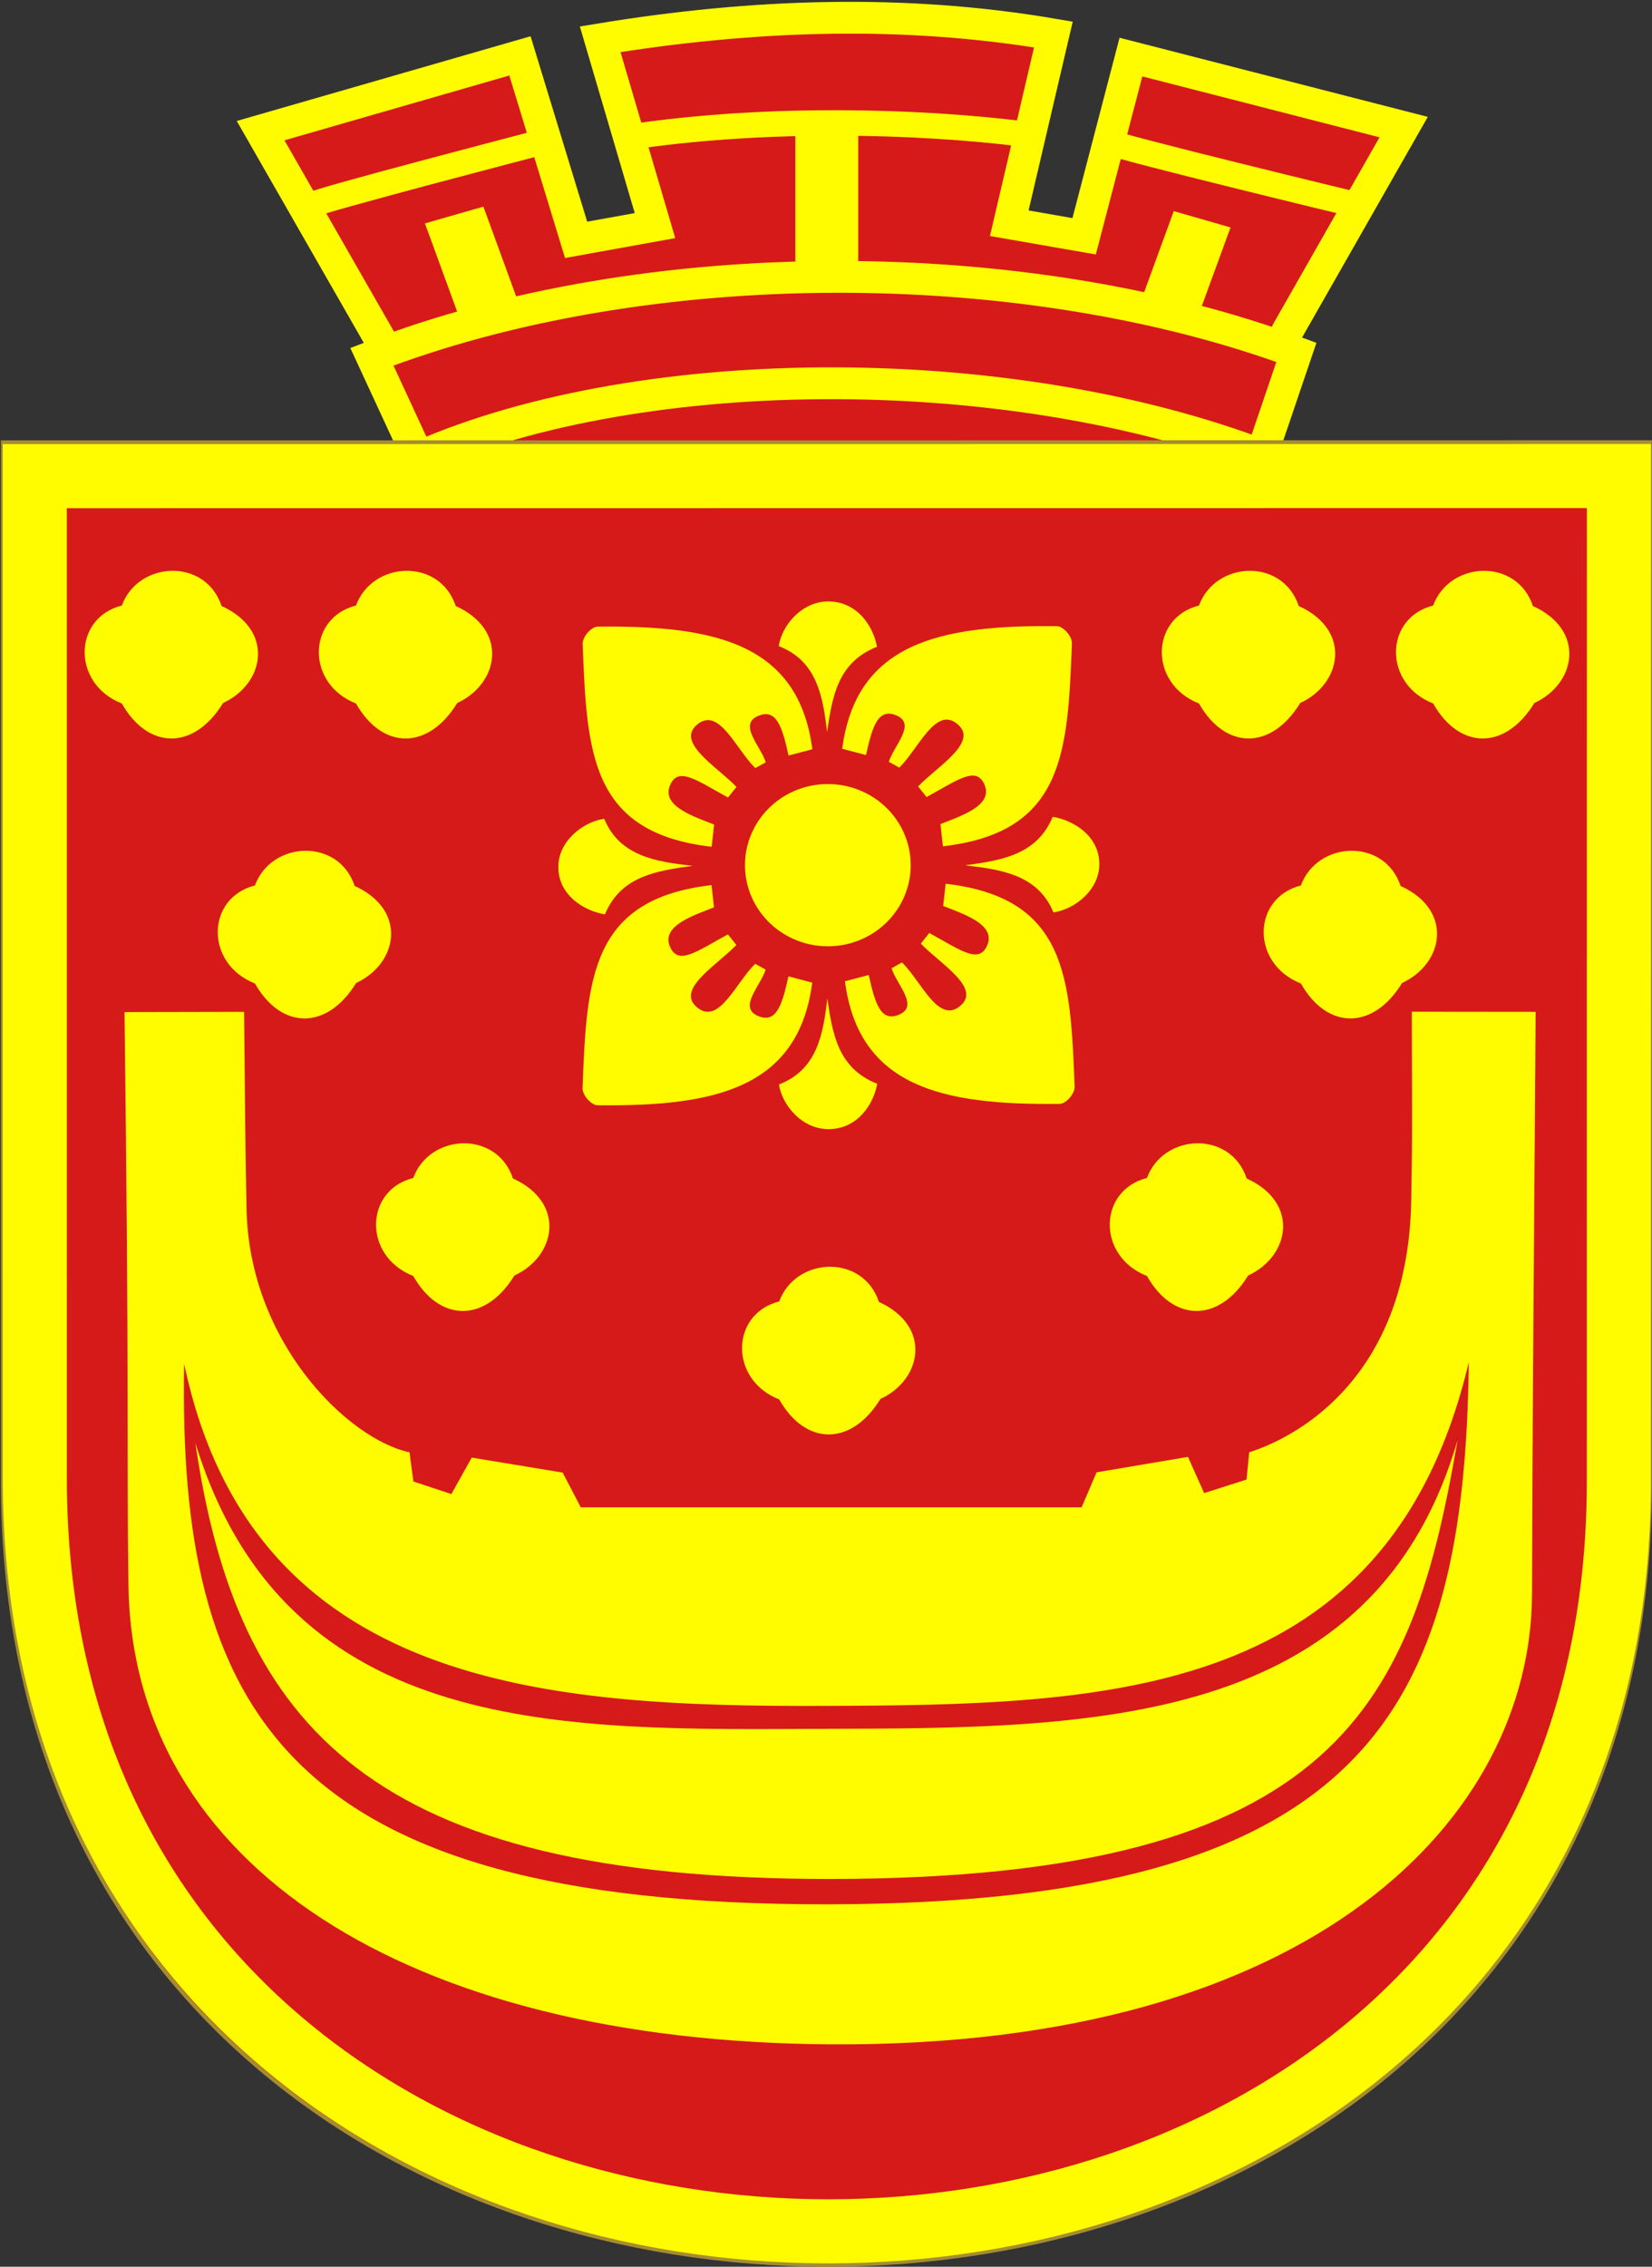 <?xml version="1.0" encoding="UTF-8" standalone="no"?>
<!-- Created with Inkscape (http://www.inkscape.org/) -->

<svg
   xmlns:svg="http://www.w3.org/2000/svg"
   xmlns="http://www.w3.org/2000/svg"
   version="1.1"
   width="350"
   height="480"
   id="svg4228">
  <rect width="100%" height="100%" fill="#333333" stroke="none"/>
  <defs
     id="defs4232" />
  <path
     d="M 80.987,72.657 55.211,27.667 110.161,11.833 122.058,50.79 138.769,47.774 127.156,8.314 c 32.358,-5.313 64.418,-6.405 96.021,-1.005 l -9.347,39.963 15.862,2.765 9.914,-37.952 57.782,14.829 -24.643,43.23 C 262.93,91.71 198.301,89.555 176.158,89.496 153.319,89.436 91.198,96.439 80.987,72.657 z"
     id="path5111-9"
     style="fill:#d61a1a;fill-opacity:1;stroke:#fffc00;stroke-width:6.735;stroke-linecap:butt;stroke-linejoin:miter;stroke-miterlimit:4;stroke-opacity:1;stroke-dasharray:none" />
  <path
     d="M 78.789,75.547 94.173,108.793 c 59.275,2.576 113.127,-3.708 168.069,2.395 L 274.66,74.615 C 217.088,53.293 137.111,53.007 78.789,75.547 z"
     id="path5107-1"
     style="fill:#d61a1a;fill-opacity:1;stroke:#fffc00;stroke-width:6.735;stroke-linecap:butt;stroke-linejoin:miter;stroke-miterlimit:4;stroke-opacity:1;stroke-dasharray:none" />
  <path
     d="M 65.692,43.501 C 67.108,42.496 114.41,30.18 114.41,30.18"
     id="path5625-5"
     style="fill:none;stroke:#fffc00;stroke-width:5.388;stroke-linecap:butt;stroke-linejoin:miter;stroke-miterlimit:4;stroke-opacity:1;stroke-dasharray:none" />
  <path
     d="m 234.932,30.055 c 1.416,1.005 52.401,13.321 52.401,13.321"
     id="path5625-8-9"
     style="fill:none;stroke:#fffc00;stroke-width:5.388;stroke-linecap:butt;stroke-linejoin:miter;stroke-miterlimit:4;stroke-opacity:1;stroke-dasharray:none" />
  <path
     d="m 135.937,28.672 c 26.815,-3.73 57.496,-3.218 81.292,-0.251"
     id="path5649-8"
     style="fill:none;stroke:#fffc00;stroke-width:5.388;stroke-linecap:butt;stroke-linejoin:miter;stroke-miterlimit:4;stroke-opacity:1;stroke-dasharray:none" />
  <rect
     width="12.88"
     height="21.775"
     x="68.517"
     y="70.522"
     transform="matrix(0.961,-0.276,0.343,0.939,0,0)"
     id="rect5657-4"
     style="fill:#fffc00;fill-opacity:1;stroke:none" />
  <rect
     width="12.512"
     height="20.329"
     x="249.582"
     y="5.415"
     transform="matrix(0.961,0.276,0.343,-0.939,0,0)"
     id="rect5657-8-0"
     style="fill:#fffc00;fill-opacity:1;stroke:none" />
  <rect
     width="13.313"
     height="30.035"
     x="168.51"
     y="28.17"
     id="rect5681-7"
     style="fill:#fffc00;fill-opacity:1;stroke:none" />
  <path
     d="M 86.652,97.74 C 133.278,76.21 212.679,75.406 268.213,96.735"
     id="path5109-3"
     style="fill:none;stroke:#fffc00;stroke-width:6.735;stroke-linecap:butt;stroke-linejoin:miter;stroke-miterlimit:4;stroke-opacity:1;stroke-dasharray:none" />
  <path
     d="M 0.597,93.659 349.562,93.631 C 349.549,310.764 349.545,313.967 349.545,313.977 350.44,534.808 0.603,534.812 0.6,313.976 L 0.596,93.659 z"
     id="path2902"
     style="fill:#d61a1a;fill-opacity:1;stroke:#a58d31;stroke-width:0.815;stroke-opacity:1" />
  <path
     d="m 26.381,214.321 25.334,-0.051 c 0.216,24.004 0.258,28.006 0.519,41.759 0.534,28.171 21.422,48.707 34.522,51.513 l 0.831,6.184 8.047,2.658 4.309,-7.717 19.26,3.169 3.842,7.359 106.111,0 3.167,-7.411 19.364,-3.271 3.426,7.666 8.981,-2.862 0.571,-5.775 c 11.704,-3.755 33.787,-17.171 34.329,-53.52 0.199,-13.513 0.225,-9.911 0.115,-39.777 l 26.242,0.026 c -0.563,76.327 -0.632,82.521 -0.77,123.276 -0.159,47.178 -45.948,95.96 -148.481,95.363 C 86.073,432.385 28.026,394.848 27.215,335.696 26.828,307.454 27.408,295.673 26.381,214.321 z"
     id="path2827"
     style="fill:#fffc00;fill-opacity:1;stroke:none" />
  <path
     d="m 175.284,211.459 c 1.089,7.397 2.221,14.77 10.563,18.041 -0.612,3.784 -3.798,9.558 -10.248,9.608 -5.602,0.043 -9.862,-4.975 -10.563,-9.455 8.203,-3.18 9.364,-10.818 10.248,-18.194 z"
     id="path2961"
     style="fill:#fffc00;fill-opacity:1;stroke:none" />
  <path
     d="m 204.477,183.248 c 7.607,-1.059 15.188,-2.16 18.552,-10.273 3.891,0.595 9.829,3.694 9.88,9.966 0.044,5.448 -5.115,9.591 -9.723,10.273 -3.27,-7.977 -11.124,-9.106 -18.709,-9.966 z"
     id="path2961-8"
     style="fill:#fffc00;fill-opacity:1;stroke:none" />
  <path
     d="m 146.721,183.35 c -7.607,1.059 -15.188,2.16 -18.552,10.273 -3.891,-0.595 -9.829,-3.694 -9.88,-9.966 -0.044,-5.448 5.115,-9.591 9.722,-10.273 3.27,7.977 11.124,9.106 18.709,9.966 z"
     id="path2961-2"
     style="fill:#fffc00;fill-opacity:1;stroke:none" />
  <path
     d="m 175.231,155.011 c 1.089,-7.397 2.221,-14.77 10.563,-18.041 -0.612,-3.784 -3.798,-9.558 -10.248,-9.608 -5.602,-0.043 -9.862,4.975 -10.563,9.455 8.203,3.18 9.364,10.818 10.248,18.194 z"
     id="path2961-5"
     style="fill:#fffc00;fill-opacity:1;stroke:none" />
  <path
     d="m 232.373,114.153 a 20.847,20.593 0 1 1 -41.695,0 20.847,20.593 0 1 1 41.695,0 z"
     transform="matrix(0.842,0,0,0.834,-2.711,88.007)"
     id="path3775"
     style="fill:#fffc00;fill-opacity:1;stroke:none" />
  <path
     d="m 178.437,158.563 5.045,1.329 c 1.358,-6.277 2.623,-9.817 6.201,-8.484 4.712,1.755 -0.323,6.457 -1.366,9.915 l 2.207,1.227 c 4.026,-3.906 7.56,-12.795 12.087,-9.404 5.125,3.839 -3.924,9.029 -8.093,13.39 l 1.787,2.249 c 6.732,-3.68 10.578,-6.677 12.298,-2.555 1.844,4.421 -5.195,6.623 -9.355,8.279 l 0.526,4.702 c 25.733,-2.953 26.425,-19.932 27.328,-42.93 0.063,-1.595 -1.892,-3.664 -3.153,-3.68 -25.039,-0.307 -42.59,3.659 -45.512,25.963 z"
     id="path3777"
     style="fill:#fffc00;fill-opacity:1;stroke:none" />
  <path
     d="m 172.111,158.665 -5.045,1.329 c -1.358,-6.277 -2.623,-9.817 -6.201,-8.484 -4.712,1.755 0.323,6.457 1.366,9.915 l -2.207,1.227 c -4.026,-3.906 -7.56,-12.795 -12.087,-9.404 -5.125,3.839 3.924,9.029 8.093,13.39 l -1.787,2.249 c -6.732,-3.68 -10.578,-6.677 -12.298,-2.555 -1.844,4.421 5.195,6.623 9.355,8.279 l -0.526,4.702 c -25.733,-2.953 -26.425,-19.932 -27.328,-42.93 -0.063,-1.595 1.892,-3.664 3.153,-3.68 25.039,-0.307 42.59,3.659 45.512,25.963 z"
     id="path3777-5"
     style="fill:#fffc00;fill-opacity:1;stroke:none" />
  <path
     d="m 179.013,207.795 5.045,-1.329 c 1.358,6.277 2.623,9.817 6.201,8.484 4.712,-1.755 -0.323,-6.457 -1.366,-9.915 l 2.207,-1.227 c 4.026,3.906 7.56,12.795 12.087,9.404 5.125,-3.839 -3.924,-9.029 -8.093,-13.39 l 1.787,-2.249 c 6.732,3.68 10.578,6.677 12.298,2.555 1.844,-4.421 -5.195,-6.623 -9.355,-8.279 l 0.526,-4.702 c 25.733,2.953 26.425,19.932 27.328,42.93 0.063,1.596 -1.892,3.664 -3.153,3.68 -25.039,0.307 -42.59,-3.659 -45.512,-25.963 z"
     id="path3777-6"
     style="fill:#fffc00;fill-opacity:1;stroke:none" />
  <path
     d="m 172.086,208.084 -5.045,-1.329 c -1.358,6.277 -2.623,9.817 -6.201,8.484 -4.712,-1.755 0.323,-6.457 1.366,-9.915 l -2.207,-1.227 c -4.026,3.906 -7.56,12.795 -12.087,9.404 -5.125,-3.839 3.924,-9.029 8.093,-13.39 l -1.787,-2.249 c -6.732,3.68 -10.578,6.677 -12.298,2.555 -1.844,-4.421 5.195,-6.623 9.355,-8.279 l -0.526,-4.702 c -25.733,2.953 -26.425,19.932 -27.328,42.93 -0.063,1.595 1.892,3.664 3.153,3.68 25.039,0.307 42.59,-3.659 45.512,-25.963 z"
     id="path3777-4"
     style="fill:#fffc00;fill-opacity:1;stroke:none" />
  <path
     d="m 165.088,275.599 c 3.478,-9.468 17.725,-10.154 21.127,0.102 11.263,5.107 9.19,16.449 0.315,20.545 -6.12,10.002 -15.841,9.989 -21.442,0.102 -10.677,-4.186 -10.329,-18.153 0,-20.75 z"
     id="path3915"
     style="fill:#fffc00;fill-opacity:1;stroke:none" />
  <path
     d="m 242.998,249.453 c 3.478,-9.468 17.725,-10.154 21.127,0.102 11.263,5.107 9.19,16.449 0.315,20.545 -6.12,10.002 -15.841,9.989 -21.442,0.102 -10.677,-4.186 -10.329,-18.153 0,-20.75 z"
     id="path3915-1"
     style="fill:#fffc00;fill-opacity:1;stroke:none" />
  <path
     d="m 87.55,249.453 c 3.478,-9.468 17.725,-10.154 21.127,0.102 11.263,5.107 9.19,16.449 0.315,20.545 -6.12,10.002 -15.841,9.989 -21.442,0.102 -10.677,-4.186 -10.329,-18.153 0,-20.75 z"
     id="path3915-1-8"
     style="fill:#fffc00;fill-opacity:1;stroke:none" />
  <path
     d="m 275.609,187.51 c 3.478,-9.468 17.725,-10.154 21.127,0.102 11.263,5.107 9.19,16.449 0.315,20.545 -6.12,10.002 -15.841,9.989 -21.442,0.102 -10.677,-4.186 -10.329,-18.153 0,-20.75 z"
     id="path3915-1-2"
     style="fill:#fffc00;fill-opacity:1;stroke:none" />
  <path
     d="m 54.013,187.51 c 3.478,-9.468 17.725,-10.154 21.127,0.102 11.263,5.107 9.19,16.449 0.315,20.545 -6.12,10.002 -15.841,9.989 -21.442,0.102 -10.677,-4.186 -10.329,-18.153 0,-20.75 z"
     id="path3915-1-2-7"
     style="fill:#fffc00;fill-opacity:1;stroke:none" />
  <path
     d="m 25.816,128.226 c 3.478,-9.468 17.725,-10.154 21.127,0.102 11.263,5.107 9.19,16.449 0.315,20.545 -6.12,10.002 -15.841,9.989 -21.442,0.102 -10.677,-4.186 -10.329,-18.153 0,-20.75 z"
     id="path3915-1-2-5"
     style="fill:#fffc00;fill-opacity:1;stroke:none" />
  <path
     d="m 75.427,128.226 c 3.478,-9.468 17.725,-10.154 21.127,0.102 11.263,5.107 9.19,16.449 0.315,20.545 -6.12,10.002 -15.841,9.989 -21.442,0.102 -10.677,-4.186 -10.329,-18.153 0,-20.75 z"
     id="path3915-1-2-5-4"
     style="fill:#fffc00;fill-opacity:1;stroke:none" />
  <path
     d="m 254.027,128.226 c 3.478,-9.468 17.725,-10.154 21.127,0.102 11.263,5.107 9.19,16.449 0.315,20.545 -6.12,10.002 -15.841,9.989 -21.442,0.102 -10.677,-4.186 -10.329,-18.153 0,-20.75 z"
     id="path3915-1-2-5-4-3"
     style="fill:#fffc00;fill-opacity:1;stroke:none" />
  <path
     d="m 303.638,128.226 c 3.478,-9.468 17.725,-10.154 21.127,0.102 11.263,5.107 9.19,16.449 0.315,20.545 -6.12,10.002 -15.841,9.989 -21.442,0.102 -10.677,-4.186 -10.329,-18.153 0,-20.75 z"
     id="path3915-1-2-5-4-3-1"
     style="fill:#fffc00;fill-opacity:1;stroke:none" />
  <path
     d="m 39.011,288.776 c 14.464,68.859 77.273,72.683 135.852,72.463 59.728,-0.224 119.423,-1.331 136.325,-72.8 -0.896,73.501 -21.353,114.678 -135.905,114.818 C 59.819,403.399 37.704,361.599 39.011,288.776 z"
     id="path4156"
     style="fill:#d61a1a;fill-opacity:1;stroke:none" />
  <path
     d="m 41.382,305.515 c 19.347,63.214 79.355,60.748 133.627,60.583 55.704,-0.169 116.041,0.011 133.805,-61.145 -9.508,54.988 -24.396,92.897 -133.008,92.937 -96.931,0.036 -125.63,-31.968 -134.424,-92.375 z"
     id="path4156-0"
     style="fill:#fffc00;fill-opacity:1;stroke:none" />
  <path
     d="M 7.369,100.823 342.991,100.796 c -0.013,209.113 -0.017,212.198 -0.017,212.207 0.861,212.675 -335.6,212.679 -335.603,-6.8e-4 l -0.003,-212.18 z"
     id="path2902-7"
     style="fill:none;stroke:#fffc00;stroke-width:13.576;stroke-miterlimit:4;stroke-opacity:1;stroke-dasharray:none" />
</svg>
